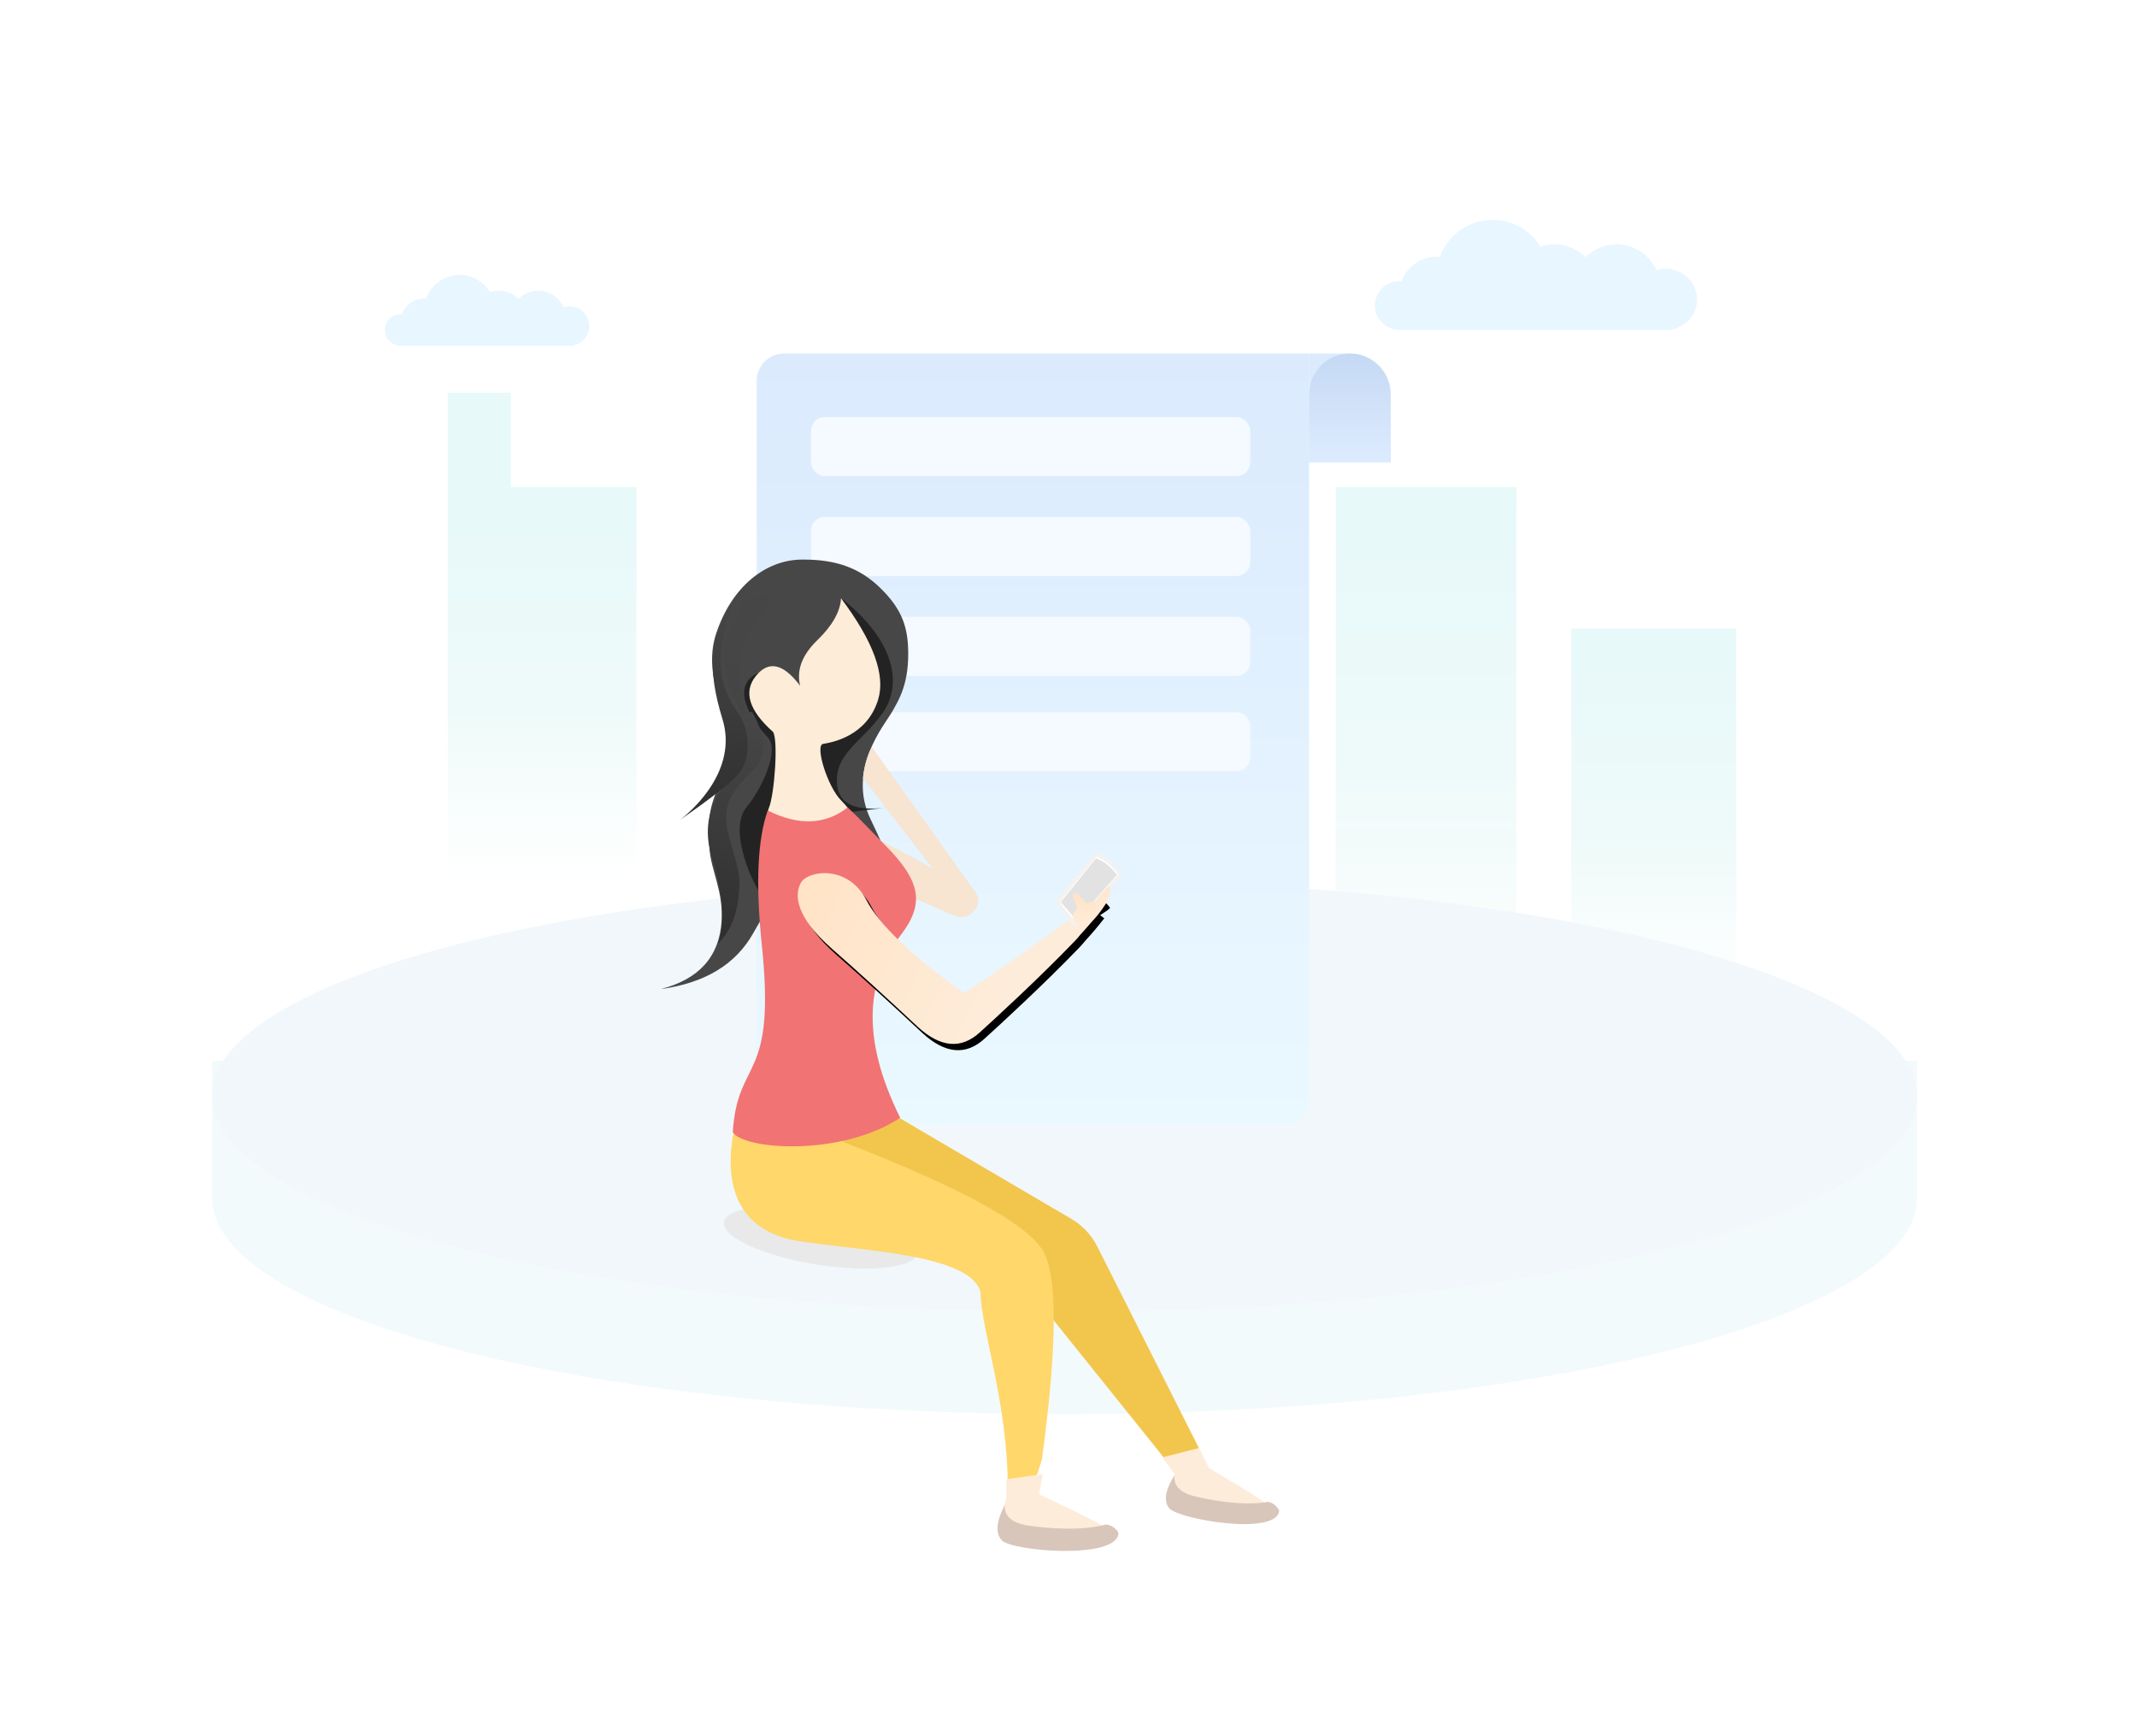 <?xml version="1.0" encoding="UTF-8" standalone="no"?>
<svg width="272px" height="221px" viewBox="0 0 272 221" version="1.1" xmlns="http://www.w3.org/2000/svg" xmlns:xlink="http://www.w3.org/1999/xlink">
    <!-- Generator: Sketch 49.3 (51167) - http://www.bohemiancoding.com/sketch -->
    <title>无考试</title>
    <desc>Created with Sketch.</desc>
    <defs>
        <linearGradient x1="50%" y1="0%" x2="50%" y2="100%" id="linearGradient-1">
            <stop stop-color="#EEEEEE" offset="0%"></stop>
            <stop stop-color="#FFFFFF" offset="100%"></stop>
        </linearGradient>
        <linearGradient x1="50%" y1="0%" x2="50%" y2="100%" id="linearGradient-2">
            <stop stop-color="#E7F9F9" offset="0%"></stop>
            <stop stop-color="#EEFAF9" offset="57.101%"></stop>
            <stop stop-color="#EFFAF9" stop-opacity="0" offset="100%"></stop>
        </linearGradient>
        <linearGradient x1="50%" y1="0%" x2="50%" y2="100%" id="linearGradient-3">
            <stop stop-color="#DBEAFD" offset="0%"></stop>
            <stop stop-color="#EAF9FF" offset="100%"></stop>
        </linearGradient>
        <linearGradient x1="50%" y1="0%" x2="50%" y2="100%" id="linearGradient-4">
            <stop stop-color="#C5D9F4" offset="0%"></stop>
            <stop stop-color="#DDEBFE" offset="100%"></stop>
        </linearGradient>
        <path d="M44.143,8.045 C37.667,17.609 32.3,26.301 28.041,34.124 L0.499,48.611 L4.515,51.286 L32.225,43.465 C33.792,43.022 35.197,42.138 36.274,40.917 L53.775,21.074 C57.545,18.121 59.269,16.152 58.946,15.166 C58.734,14.519 61.279,8.123 59.489,5.843 C57.452,3.247 53.857,-6.3 44.143,8.045 Z" id="path-5"></path>
        <path d="M37.094,7.041 C36.042,2.826 34.943,0.57 33.798,0.275 C32.081,-0.168 16.868,1.768 20.524,14.111 C22.687,21.411 28.813,34.78 24.804,37.942 C20.788,39.903 13.788,47.148 4.16,51.849 C-2.258,54.984 -0.588,55.785 9.17,54.253 C23.409,49.541 31.426,45.626 33.223,42.507 C35.298,38.904 35.69,29.39 34.396,13.964 L37.094,7.041 Z" id="path-7"></path>
        <path d="M47.451,2.079 C43.82,-0.583 38.378,-0.539 33.157,3.062 C27.937,6.663 28.445,13.317 24.16,16.869 C19.876,20.422 19.474,19.158 15.943,24.501 C14.482,26.71 14.129,29.866 11.66,32.731 C8.705,36.16 4.912,36.911 0.28,34.982 C5.229,37.751 9.794,38.213 13.975,36.367 C20.245,33.599 18.13,35.56 18.657,35.589 C22.158,35.779 18.633,35.029 23.895,35.392 C26.777,35.591 8.274,54.481 12.561,55.011 C21.623,56.132 22.685,50.997 15.746,39.607 L23.259,30.911 L28.523,25.468 L46.232,13.985 L48.554,10.33 L29.971,27.015 L12.931,56.133 C19.906,50.998 24.78,47.971 27.553,47.051 C31.713,45.672 33.231,40.712 34.602,33.803 C35.973,26.894 43.253,25.265 44.973,24.53 C46.651,23.812 49.071,22.892 51.654,19.082 C53.227,16.763 53.85,14.561 53.312,11.029 C52.773,7.496 51.082,4.74 47.451,2.079 Z" id="path-9"></path>
        <linearGradient x1="100%" y1="4.599%" x2="0%" y2="94.039%" id="linearGradient-11">
            <stop stop-color="#474747" offset="0%"></stop>
            <stop stop-color="#3A3A3A" offset="56.212%"></stop>
            <stop stop-color="#3A3A3A" offset="56.212%"></stop>
            <stop stop-color="#343434" offset="80.133%"></stop>
            <stop stop-color="#2F2F2F" offset="100%"></stop>
        </linearGradient>
        <linearGradient x1="13.718%" y1="13.5%" x2="56.19%" y2="89.891%" id="linearGradient-12">
            <stop stop-color="#FFE4C8" offset="0%"></stop>
            <stop stop-color="#FEECDA" offset="100%"></stop>
        </linearGradient>
        <path d="M49.658,59.176 L53.843,59.062 L54.319,60.757 C53.051,61.098 51.826,61.375 50.644,61.587 C50.336,61.67 49.981,61.745 49.576,61.81 C43.176,62.839 35.634,63.579 32.869,63.823 C29.721,64.1 27.785,62.349 27.06,58.568 C26.083,52.979 25.165,48.125 24.308,44.006 C23.023,37.828 24.659,35.589 26.221,34.894 C27.783,34.2 32.401,36.539 31.535,41.719 C30.957,45.172 31.889,50.817 34.331,58.651 C41.627,59.021 46.451,59.186 48.801,59.148 C49.1,59.143 49.387,59.153 49.658,59.176 Z" id="path-13"></path>
        <filter x="-16.4%" y="-13.8%" width="132.8%" height="134.4%" filterUnits="objectBoundingBox" id="filter-14">
            <feOffset dx="0" dy="1" in="SourceAlpha" result="shadowOffsetOuter1"></feOffset>
            <feGaussianBlur stdDeviation="1.5" in="shadowOffsetOuter1" result="shadowBlurOuter1"></feGaussianBlur>
            <feColorMatrix values="0 0 0 0 0.627   0 0 0 0 0.627   0 0 0 0 0.627  0 0 0 0.103 0" type="matrix" in="shadowBlurOuter1"></feColorMatrix>
        </filter>
        <path d="M54.038,58.169 C54.664,57.659 53.844,57.467 54.632,57.258 C55.42,57.048 55.83,59.978 55.691,60.136 C55.552,60.294 52.774,59.991 52.688,60.014 C52.632,60.03 52.463,59.937 52.182,59.735 C51.554,59.519 51.388,59.318 51.684,59.131 C52.128,58.851 53.413,58.679 54.038,58.169 Z" id="path-15"></path>
        <filter x="-119.7%" y="-136.3%" width="339.5%" height="440.8%" filterUnits="objectBoundingBox" id="filter-16">
            <feOffset dx="0" dy="1" in="SourceAlpha" result="shadowOffsetOuter1"></feOffset>
            <feGaussianBlur stdDeviation="1.5" in="shadowOffsetOuter1" result="shadowBlurOuter1"></feGaussianBlur>
            <feColorMatrix values="0 0 0 0 0.627   0 0 0 0 0.627   0 0 0 0 0.627  0 0 0 0.103 0" type="matrix" in="shadowBlurOuter1"></feColorMatrix>
        </filter>
        <path d="M4.664,3.076 C4.248,2.817 3.994,2.795 3.903,3.011 C3.812,3.226 4.019,3.493 4.523,3.811 L4.93,3.233 L4.664,3.076 Z" id="path-17"></path>
        <filter x="-477.1%" y="-422.2%" width="1054.2%" height="1155.5%" filterUnits="objectBoundingBox" id="filter-18">
            <feOffset dx="0" dy="1" in="SourceAlpha" result="shadowOffsetOuter1"></feOffset>
            <feGaussianBlur stdDeviation="1.5" in="shadowOffsetOuter1" result="shadowBlurOuter1"></feGaussianBlur>
            <feColorMatrix values="0 0 0 0 0.627   0 0 0 0 0.627   0 0 0 0 0.627  0 0 0 0.103 0" type="matrix" in="shadowBlurOuter1"></feColorMatrix>
        </filter>
        <path d="M4.034,3.829 C3.662,3.596 3.426,3.579 3.325,3.777 C3.224,3.976 3.401,4.257 3.855,4.62 L4.263,4.042 L4.034,3.829 Z" id="path-19"></path>
        <filter x="-518.1%" y="-408.2%" width="1136.1%" height="1120.5%" filterUnits="objectBoundingBox" id="filter-20">
            <feOffset dx="0" dy="1" in="SourceAlpha" result="shadowOffsetOuter1"></feOffset>
            <feGaussianBlur stdDeviation="1.5" in="shadowOffsetOuter1" result="shadowBlurOuter1"></feGaussianBlur>
            <feColorMatrix values="0 0 0 0 0.627   0 0 0 0 0.627   0 0 0 0 0.627  0 0 0 0.103 0" type="matrix" in="shadowBlurOuter1"></feColorMatrix>
        </filter>
        <path d="M3.655,5.009 C3.435,4.441 3.237,4.273 3.062,4.504 C2.887,4.736 2.949,5.129 3.247,5.684 L3.655,5.385 L3.655,5.009 Z" id="path-21"></path>
        <filter x="-724.5%" y="-312.6%" width="1549.0%" height="881.5%" filterUnits="objectBoundingBox" id="filter-22">
            <feOffset dx="0" dy="1" in="SourceAlpha" result="shadowOffsetOuter1"></feOffset>
            <feGaussianBlur stdDeviation="1.5" in="shadowOffsetOuter1" result="shadowBlurOuter1"></feGaussianBlur>
            <feColorMatrix values="0 0 0 0 0.627   0 0 0 0 0.627   0 0 0 0 0.627  0 0 0 0.103 0" type="matrix" in="shadowBlurOuter1"></feColorMatrix>
        </filter>
        <linearGradient x1="50%" y1="19.226%" x2="56.19%" y2="89.891%" id="linearGradient-23">
            <stop stop-color="#FFE4C8" offset="0%"></stop>
            <stop stop-color="#FEECDA" offset="100%"></stop>
        </linearGradient>
        <filter x="-25.0%" y="-19.0%" width="150.0%" height="147.6%" filterUnits="objectBoundingBox" id="filter-24">
            <feOffset dx="0" dy="1" in="SourceAlpha" result="shadowOffsetOuter1"></feOffset>
            <feGaussianBlur stdDeviation="1.5" in="shadowOffsetOuter1" result="shadowBlurOuter1"></feGaussianBlur>
            <feColorMatrix values="0 0 0 0 0.864   0 0 0 0 0.864   0 0 0 0 0.864  0 0 0 0.204 0" type="matrix" in="shadowBlurOuter1" result="shadowMatrixOuter1"></feColorMatrix>
            <feMerge>
                <feMergeNode in="shadowMatrixOuter1"></feMergeNode>
                <feMergeNode in="SourceGraphic"></feMergeNode>
            </feMerge>
        </filter>
    </defs>
    <g id="Page-1" stroke="none" stroke-width="1" fill="none" fill-rule="evenodd">
        <g id="3" transform="translate(-52, -126)">
            <path d="M79,273.235 C153.736,232.467 239.748,241.667 295.211,273.235 L79,273.235 Z" id="Path-18" fill="url(#linearGradient-1)" opacity="0.682"></path>
            <g id="Group-4" transform="translate(79, 154)">
                <g id="Group-7">
                    <g id="Group-6" transform="translate(30, 22)">
                        <rect id="Rectangle-7" fill="url(#linearGradient-2)" x="0" y="12" width="24" height="50"></rect>
                        <rect id="Rectangle-7-Copy" fill="#E7F9F9" x="0" y="0" width="8" height="12"></rect>
                    </g>
                    <rect id="Rectangle-10" fill="url(#linearGradient-2)" x="143" y="34" width="23" height="65"></rect>
                    <rect id="Rectangle-10-Copy" fill="url(#linearGradient-2)" x="173" y="52" width="21" height="47"></rect>
                    <g id="Group-2" transform="translate(0, 84)">
                        <path d="M216.982,41 C215.93,55.957 167.764,68 108.5,68 C49.236,68 1.07,55.957 0.018,41 L0,41 L0,23 L18,23 L18,25.325 C37.426,17.898 70.707,13 108.5,13 C146.293,13 179.574,17.898 199,25.325 L199,23 L217,23 L217,41 L216.982,41 Z" id="Combined-Shape" fill="#F3FAFC"></path>
                        <ellipse id="Oval-7-Copy" fill="#F1F7FA" cx="108.5" cy="27.5" rx="108.5" ry="27.5"></ellipse>
                        <ellipse id="Oval-3" fill="#E9E9E9" transform="translate(77.5, 45.5) rotate(9) translate(-77.5, -45.5) " cx="77.5" cy="45.5" rx="12.5" ry="3.5"></ellipse>
                    </g>
                    <path d="M46,15.95 L46,16 L24,16 C22.895,16 22,15.105 22,14 C22,12.895 22.895,12 24,12 C24.057,12 24.113,12.002 24.168,12.007 C24.578,10.838 25.691,10 27,10 C27.085,10 27.169,10.004 27.252,10.01 C27.867,8.257 29.537,7 31.5,7 C33.14,7 34.576,7.878 35.362,9.189 C35.719,9.067 36.102,9 36.5,9 C37.479,9 38.365,9.402 39,10.051 C39.635,9.402 40.521,9 41.5,9 C42.945,9 44.185,9.875 44.719,11.124 C44.965,11.044 45.227,11 45.5,11 C46.881,11 48,12.119 48,13.5 C48,14.709 47.141,15.718 46,15.95 Z" id="Combined-Shape" fill="#E7F6FF"></path>
                    <path d="M185.846,13.922 L185.846,14 L151.154,14 C149.412,14 148,12.607 148,10.889 C148,9.171 149.412,7.778 151.154,7.778 C151.243,7.778 151.332,7.781 151.419,7.789 C152.065,5.97 153.821,4.667 155.885,4.667 C156.019,4.667 156.151,4.672 156.283,4.683 C157.252,1.956 159.885,0 162.981,0 C165.568,0 167.831,1.365 169.071,3.405 C169.634,3.215 170.237,3.111 170.865,3.111 C172.41,3.111 173.806,3.737 174.808,4.745 C175.809,3.737 177.206,3.111 178.75,3.111 C181.028,3.111 182.984,4.473 183.827,6.416 C184.214,6.29 184.628,6.222 185.058,6.222 C187.235,6.222 189,7.963 189,10.111 C189,11.993 187.646,13.562 185.846,13.922 Z" id="Combined-Shape-Copy" fill="#E7F6FF"></path>
                </g>
                <g id="Group-3" transform="translate(69, 17)">
                    <path d="M3.796,0 L70.626,0 L70.626,94.75 C70.626,96.673 69.067,98.232 67.144,98.232 L0.314,98.232 L0.314,3.483 C0.314,1.559 1.873,-4.97575992e-15 3.796,-5.32907052e-15 Z" id="Rectangle-13" fill="url(#linearGradient-3)"></path>
                    <rect id="Rectangle-16" fill="#F4FAFF" x="7.23" y="8.09" width="55.904" height="7.512" rx="1.741"></rect>
                    <rect id="Rectangle-16-Copy" fill="#F4FAFF" x="7.23" y="20.802" width="55.904" height="7.512" rx="1.741"></rect>
                    <rect id="Rectangle-16-Copy-2" fill="#F4FAFF" x="7.23" y="33.515" width="55.904" height="7.512" rx="1.741"></rect>
                    <rect id="Rectangle-16-Copy-3" fill="#F4FAFF" x="7.23" y="45.649" width="55.904" height="7.512" rx="1.741"></rect>
                    <path d="M70.626,0 L75.776,0 C78.661,-5.29965903e-16 81,2.339 81,5.224 L81,13.868 L70.626,13.868 L70.626,0 Z" id="Rectangle-14" fill="#DBEAFD"></path>
                    <path d="M75.813,0 L75.813,0 C78.678,-5.26233755e-16 81,2.322 81,5.187 L81,13.868 L70.626,13.868 L70.626,5.187 C70.626,2.322 72.948,5.26233755e-16 75.813,0 Z" id="Rectangle-14-Copy" fill="url(#linearGradient-4)"></path>
                </g>
            </g>
            <g id="Group-7" transform="translate(110, 190)">
                <g id="Group-2">
                    <g id="Group-16">
                        <g id="Group-12" transform="translate(8.295, 91.333)">
                            <g id="Group-4" transform="translate(0.978, 0.738)"></g>
                        </g>
                        <g id="Group-13-Copy-2" transform="translate(0.71, 0)">
                            <g id="Group-71">
                                <g id="Group-70" transform="translate(49.15, 70.025) scale(-1, 1) rotate(1) translate(-49.15, -70.025) translate(1.65, 1.025)">
                                    <g id="Group-65" transform="translate(40.738, 99.343) rotate(-2) translate(-40.738, -99.343) translate(1.287, 62.943)">
                                        <g id="Group-68" transform="translate(-0, -0)">
                                            <g id="腿2" transform="translate(31.73, 35.904) scale(-1, 1) rotate(-102) translate(-31.73, -35.904) translate(1.444, 9.904)">
                                                <mask id="mask-6" fill="white">
                                                    <use xlink:href="#path-5"></use>
                                                </mask>
                                                <use id="Path-94" fill="#F2C64D" xlink:href="#path-5"></use>
                                                <polygon id="Path-106" fill="#EABE49" opacity="0.3" mask="url(#mask-6)" points="-23.152 35.036 15.4 35.036 -23.152 45.912"></polygon>
                                            </g>
                                            <g id="Group-66" transform="translate(41.895, 37.593) rotate(7) translate(-41.895, -37.593) translate(8.422, 6.793)">
                                                <g id="腿2" transform="translate(33.313, 30.895) scale(-1, 1) rotate(-58) translate(-33.313, -30.895) translate(14.584, 3.295)">
                                                    <mask id="mask-8" fill="white">
                                                        <use xlink:href="#path-7"></use>
                                                    </mask>
                                                    <use id="Path-94" fill="#FFD76A" xlink:href="#path-7"></use>
                                                </g>
                                            </g>
                                        </g>
                                    </g>
                                    <g id="Group-78-Copy" transform="translate(51.606, 44.463) scale(-1, 1) rotate(-36) translate(-51.606, -44.463) translate(22.606, 10.963)">
                                        <g id="Group-76" transform="translate(0, 0)">
                                            <g id="Group-74" transform="translate(0, 0)">
                                                <g id="Group-69" transform="translate(0, 0)">
                                                    <g id="Group-67" transform="translate(3.548, 0)">
                                                        <g id="Group-64" transform="translate(0, 0)">
                                                            <mask id="mask-10" fill="white">
                                                                <use xlink:href="#path-9"></use>
                                                            </mask>
                                                            <use id="Path-230" fill="#474747" xlink:href="#path-9"></use>
                                                            <path d="M13.508,43.472 C15.155,42.208 17.461,38.043 17.605,34.016 C17.749,29.99 19.687,23.829 22.905,23.06 C26.124,22.291 30.659,19.72 30.429,17.644 C30.2,15.567 30.04,9.941 33.872,10.211 C36.427,10.391 36.427,14.348 33.872,22.082 C27.423,33.13 24.07,38.846 23.813,39.228 C23.429,39.802 5.571,51.208 2.846,51.323 C1.03,51.4 5.264,49.708 15.548,46.247 C13.09,45.239 12.41,44.314 13.508,43.472 Z" id="Path-61" fill="#232323" mask="url(#mask-10)"></path>
                                                            <path d="M39.18,4.633 C34.004,5.608 31.548,9.045 29.413,15.374 C29.733,9.925 31.149,6.351 33.661,4.653 C36.174,2.954 37.654,2.022 38.102,1.855 C42.272,3.057 42.631,3.983 39.18,4.633 Z" id="Path-108" fill="url(#linearGradient-11)" opacity="0.308" mask="url(#mask-10)"></path>
                                                        </g>
                                                        <path d="M48.589,9.183 C50.743,17.45 48.254,22.559 43.926,23.92 C39.598,25.282 36.029,24.342 33.92,27.588 C32.515,29.753 33.601,31.836 37.178,33.838 L28.878,29.068 L30.609,22.292 C35.715,18.454 38.394,16.535 38.646,16.535 C38.898,16.535 41.603,15.861 46.76,14.514 C46.084,15.892 46.694,14.115 48.589,9.183 Z" id="Path-229" fill="#232323"></path>
                                                        <path d="M29.062,38.151 L35.725,49.987 C36.19,50.812 37.143,51.232 38.066,51.017 L38.309,50.96 C39.083,50.779 39.638,50.1 39.659,49.305 L40.273,26.514 C39.006,27.134 37.926,27.992 36.979,29.018 L37.148,43.626 C34.799,38.129 33.398,35.38 32.945,35.38 C32.493,35.38 31.198,36.304 29.062,38.151 Z" id="Path-37" fill="#F7E4D1"></path>
                                                        <path d="M25.101,24.868 C26.727,23.923 31.329,18.647 31.379,17.428 C30.581,13.391 31.429,11.059 33.925,10.432 C36.421,9.804 37.669,11.264 37.669,14.81 C38.486,12.938 40.229,11.836 42.898,11.503 C45.567,11.17 47.444,10.353 48.53,9.052 C48.522,15.901 47.188,20.287 44.528,22.209 C40.539,25.091 36.502,22.98 35.547,22.483 C34.593,21.985 32.712,27.195 33.054,29.604 C33.396,32.013 32.756,31.97 33.317,32.532 C33.69,32.906 33.228,33.127 31.93,33.194 L26.403,29.494 C24.452,27.04 24.018,25.498 25.101,24.868 Z" id="Path-228" fill="#FCECD8"></path>
                                                    </g>
                                                    <path d="M28.373,25.014 C30.329,28.947 33.112,30.885 36.723,30.829 C37.051,32.459 37.311,35.133 37.621,37.324 C38.576,44.068 37.152,46.558 32.208,47.913 C25.658,49.709 20.434,55.002 18.295,66.401 C9.238,65.847 -0.142,57.576 0.182,55.029 C6.558,47.638 8.333,53.504 17.642,37.946 C21.585,31.45 25.163,27.139 28.373,25.014 Z" id="Path-231" fill="#F27374"></path>
                                                    <g id="Combined-Shape">
                                                        <use fill="black" fill-opacity="1" filter="url(#filter-14)" xlink:href="#path-13"></use>
                                                        <use fill="url(#linearGradient-12)" fill-rule="evenodd" xlink:href="#path-13"></use>
                                                    </g>
                                                    <g id="Path-345">
                                                        <use fill="black" fill-opacity="1" filter="url(#filter-16)" xlink:href="#path-15"></use>
                                                        <use fill="url(#linearGradient-12)" fill-rule="evenodd" xlink:href="#path-15"></use>
                                                    </g>
                                                </g>
                                            </g>
                                        </g>
                                    </g>
                                    <path d="M72.306,29.848 C71.993,31.816 71.238,35.4 68.008,35.78 C64.778,36.159 61.968,36.435 60.306,40.345 C58.644,44.255 58.709,45.091 56.244,47.568 C54.6,49.219 52.766,50.179 50.741,50.449 C53.077,48.884 55.08,45.914 56.751,41.538 C59.258,34.973 64.427,35.233 65.679,34.546 C66.93,33.86 71.345,30.422 70.388,29.087" id="Path-109" fill="url(#linearGradient-11)" transform="translate(61.523, 39.768) scale(-1, 1) rotate(-37) translate(-61.523, -39.768) "></path>
                                    <path d="M76.485,16.46 C70.445,17.687 67.31,20.79 64.469,26.917 C61.628,33.045 53.903,33.016 51.829,32.826 C57.197,33.512 60.53,33.692 61.828,33.367 C63.775,32.88 66.185,30.517 66.532,27.295 C66.88,24.073 68.66,19.798 76.485,16.46 Z" id="Path-32" fill="url(#linearGradient-11)" transform="translate(64.157, 24.992) scale(-1, 1) rotate(-41) translate(-64.157, -24.992) "></path>
                                </g>
                                <g id="Group-63" transform="translate(75.926, 44.254)">
                                    <g id="Path-344" transform="translate(4.406, 3.337) rotate(37) translate(-4.406, -3.337) ">
                                        <use fill="black" fill-opacity="1" filter="url(#filter-18)" xlink:href="#path-17"></use>
                                        <use fill="url(#linearGradient-12)" fill-rule="evenodd" xlink:href="#path-17"></use>
                                    </g>
                                    <g id="Path-344-Copy" transform="translate(3.78, 4.13) rotate(31) translate(-3.78, -4.13) ">
                                        <use fill="black" fill-opacity="1" filter="url(#filter-20)" xlink:href="#path-19"></use>
                                        <use fill="url(#linearGradient-12)" fill-rule="evenodd" xlink:href="#path-19"></use>
                                    </g>
                                    <g id="Path-344-Copy-2">
                                        <use fill="black" fill-opacity="1" filter="url(#filter-22)" xlink:href="#path-21"></use>
                                        <use fill="url(#linearGradient-12)" fill-rule="evenodd" xlink:href="#path-21"></use>
                                    </g>
                                    <path d="M0.229,6.132 L4.701,0.666 C4.802,0.543 4.973,0.504 5.117,0.57 C5.621,0.8 6.129,1.127 6.641,1.549 C7.148,1.967 7.56,2.393 7.877,2.829 L7.877,2.829 C7.975,2.963 7.965,3.147 7.854,3.269 L2.512,9.184 C2.382,9.327 2.162,9.338 2.018,9.209 C2.005,9.197 1.993,9.184 1.982,9.17 L0.228,7.016 C0.019,6.759 0.019,6.389 0.229,6.132 Z" id="Path-342" stroke="#F2F2F2" stroke-width="0.52" fill="#FFFFFF"></path>
                                    <path d="M4.881,0.982 C5.476,1.253 5.945,1.529 6.289,1.811 C6.634,2.092 7.058,2.515 7.562,3.08 L2.395,8.903 L0.378,6.558 L4.881,0.982 Z" id="Path-346" fill="#E2E2E2"></path>
                                    <path d="M2.944,9.045 C2.592,8.652 2.235,7.498 3.525,6.844 C4.196,6.504 4.606,6.615 5.005,6.169 C5.336,5.761 5.57,5.511 5.785,5.29 C6.105,4.96 6.445,4.42 6.678,4.606 C6.725,4.653 6.758,5.228 6.503,6.052 C6.347,6.559 4.741,8.919 3.925,9.349 C3.217,9.722 3.369,9.521 2.944,9.045 Z" id="Path-341" fill="url(#linearGradient-12)"></path>
                                    <path d="M4.702,6.64 C4.607,6.306 3.813,6.947 3.55,6.64 C2.988,5.957 2.32,5.195 1.983,5.533 C1.645,5.872 2.714,7.327 2.405,7.495 C1.501,8.129 2.033,9.109 2.568,9.488 C3.103,9.868 3.164,9.666 3.425,9.488 C3.686,9.311 4.859,7.477 4.928,7.34 C4.997,7.204 4.798,6.973 4.702,6.64 Z" id="Path-126" fill="url(#linearGradient-23)"></path>
                                </g>
                            </g>
                        </g>
                    </g>
                    <g id="Group-3" filter="url(#filter-24)" transform="translate(65.61, 117.713)">
                        <g id="脚" transform="translate(9.807, 10.457) rotate(-127) translate(-9.807, -10.457) translate(2.307, 3.957)">
                            <path d="M14.602,5.184 L12.775,3.809 L11.828,2.586 C9.554,2.361 8.245,2.5 7.901,3.003 C7.225,3.991 4.704,7.536 2.597,10.108 C1.233,11.773 1.505,11.564 1.477,11.67 C1.372,12.064 4.398,10.627 10.557,7.36 L12.323,9.277 L14.602,5.184 Z" id="Path-104" fill="#FEECDA"></path>
                            <path d="M12.115,3.056 C11.081,0.894 9.944,-0.109 8.706,0.047 C6.848,0.282 -1.946,10.068 0.473,12.4 C0.731,12.679 2.353,12.414 2.543,11.421 C3.936,8.427 6.316,5.772 8.105,3.97 C9.654,2.409 10.991,2.105 12.115,3.056 Z" id="Path-233" fill="#D8C6BB"></path>
                        </g>
                    </g>
                    <g id="脚" transform="translate(96.267, 125.818) rotate(-122) translate(-96.267, -125.818) translate(89.094, 119.418)">
                        <path d="M14.181,3.306 L11.478,3.522 L11.173,3.024 C9.025,2.812 7.788,2.943 7.463,3.416 C6.825,4.347 4.444,7.685 2.453,10.108 C1.165,11.675 1.421,11.479 1.395,11.579 C1.296,11.949 4.13,10.632 9.897,7.627 L12.708,7.929 L14.181,3.306 Z" id="Path-104" fill="#FEECDA"></path>
                        <path d="M11.444,3.467 C10.467,1.43 9.394,0.486 8.224,0.633 C6.469,0.854 -1.838,10.07 0.447,12.266 C0.691,12.528 2.223,12.279 2.402,11.344 C3.718,8.524 5.966,6.025 7.657,4.327 C9.12,2.857 10.382,2.571 11.444,3.467 Z" id="Path-233" fill="#D8C6BB"></path>
                    </g>
                </g>
            </g>
        </g>
    </g>
</svg>